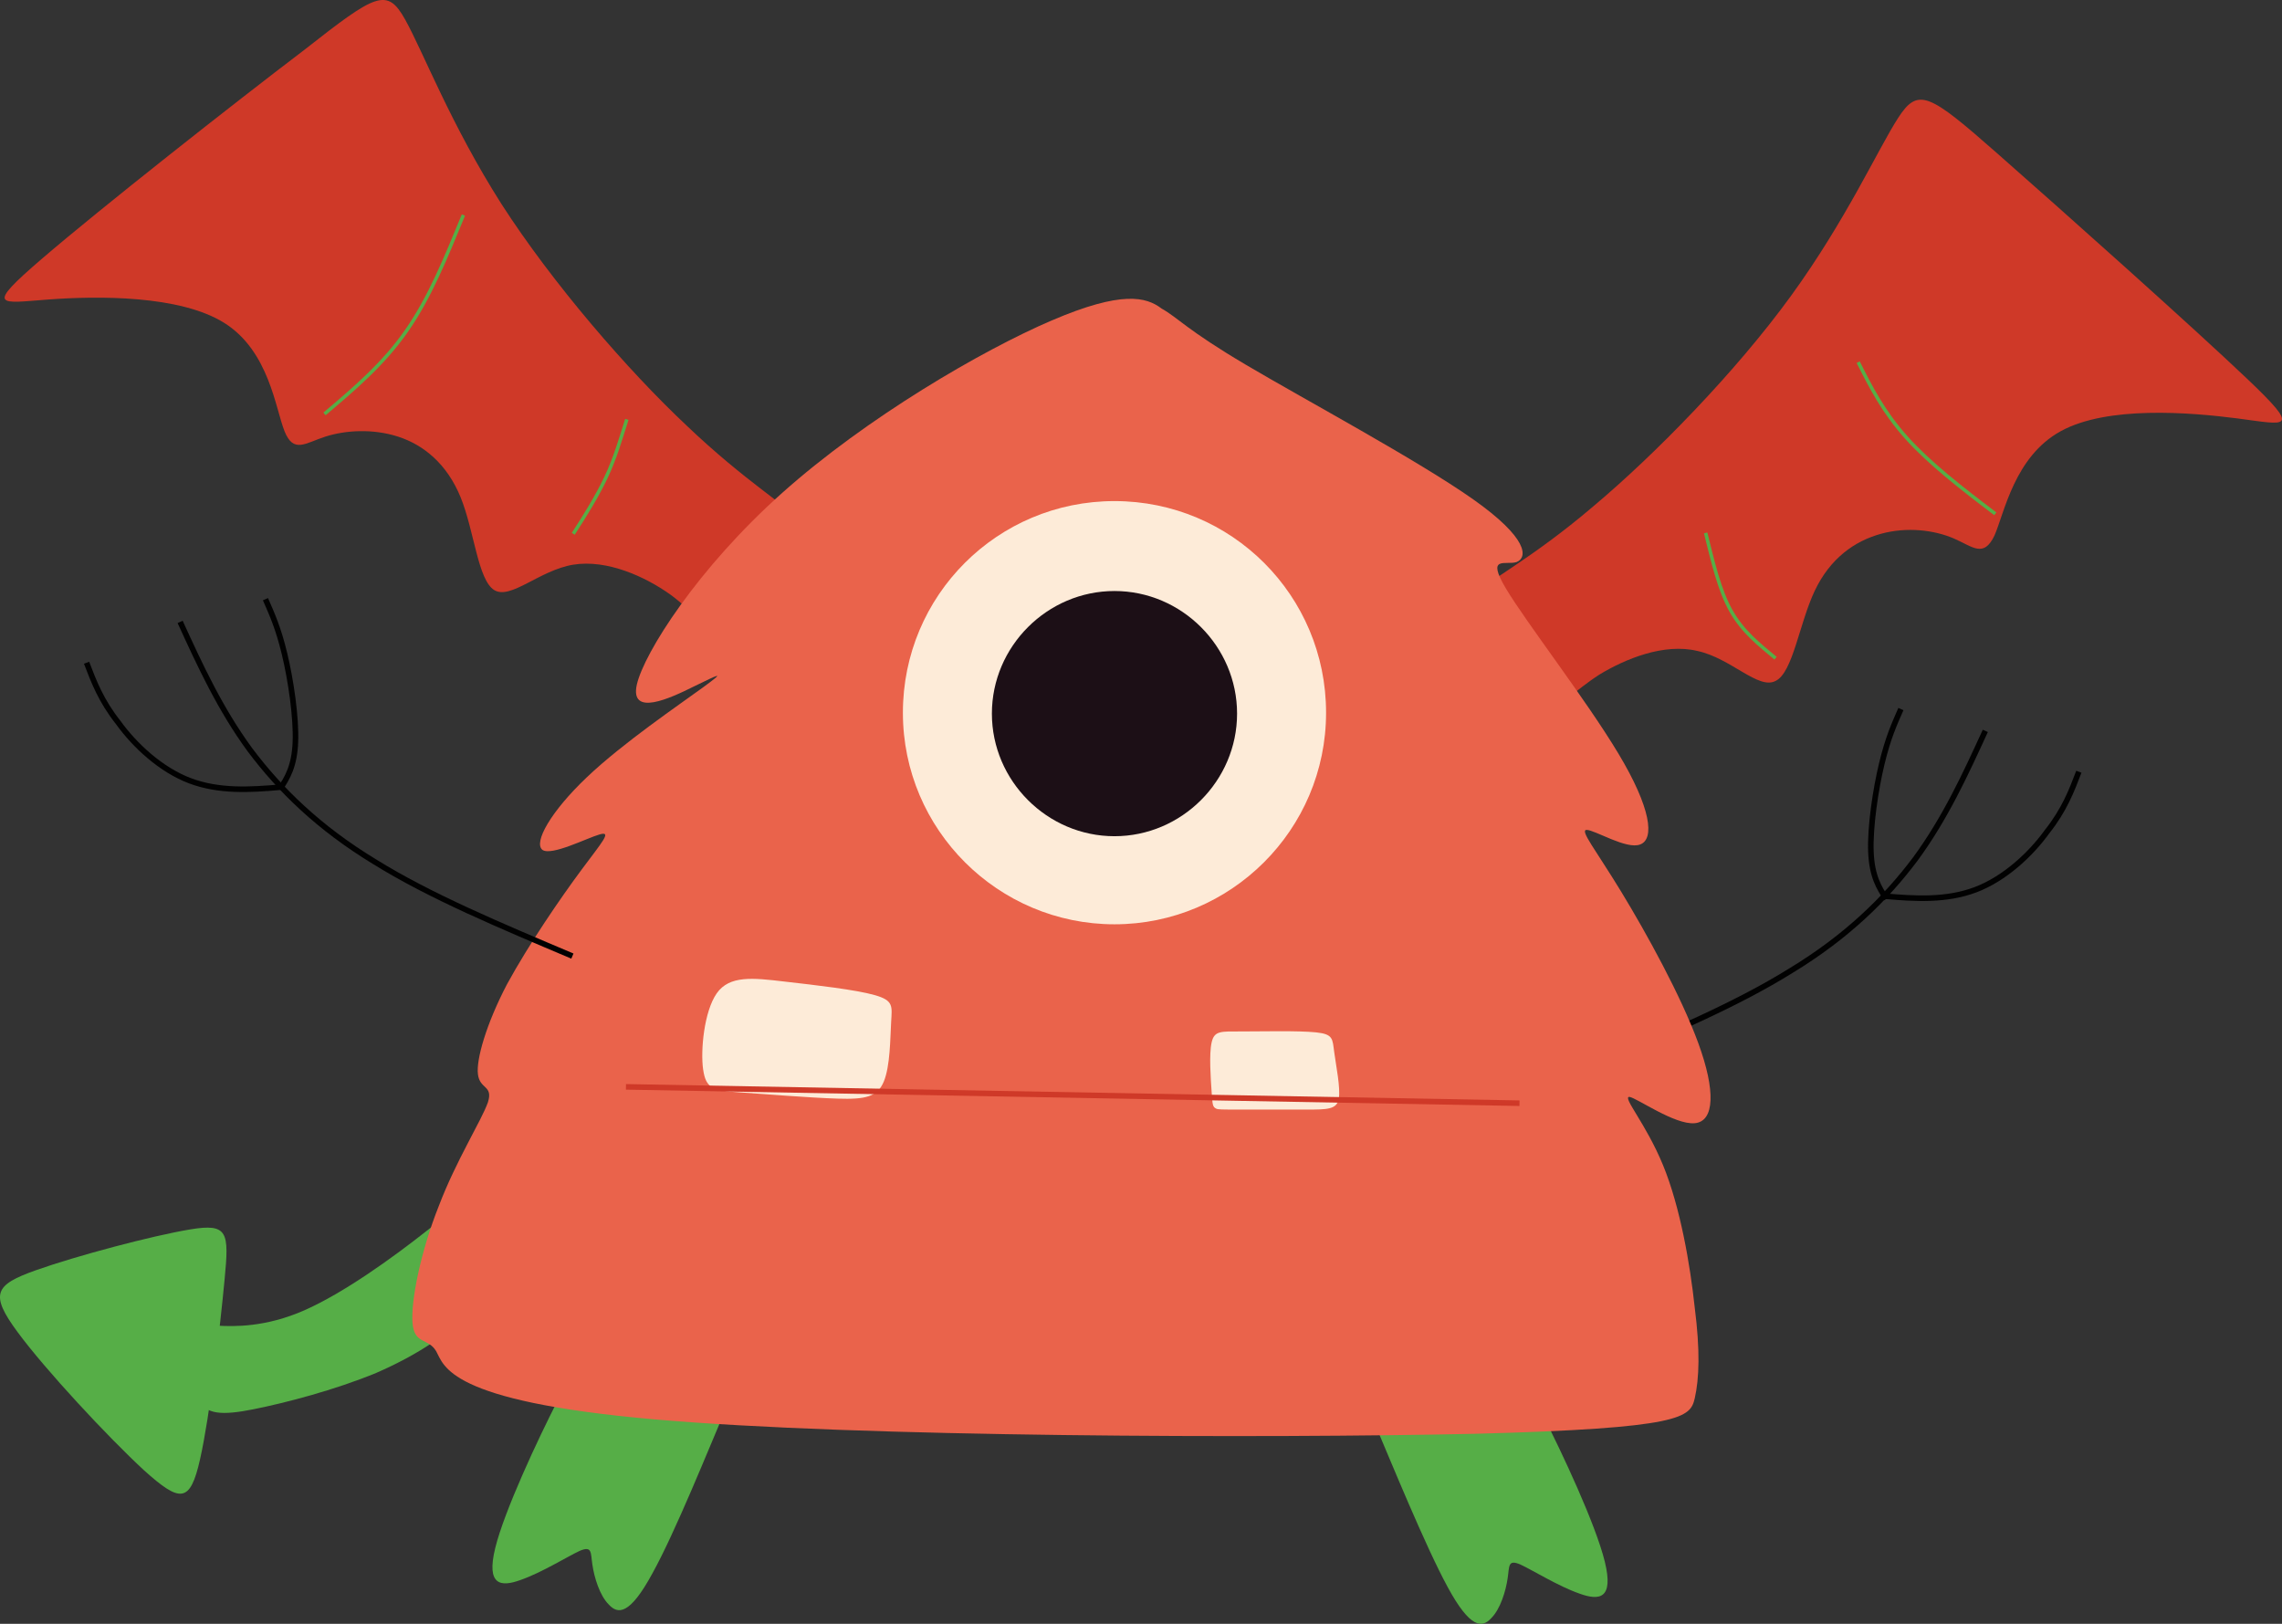 <?xml version="1.0" encoding="UTF-8"?>
<svg id="Layer_2" data-name="Layer 2" xmlns="http://www.w3.org/2000/svg" viewBox="0 0 943.59 671.39">
  <rect x="0" y="0" width="943.59" height="671.39" fill="#333333" stroke="none"/>
  <defs>
    <style>
      .cls-1 {
        stroke: #56ae47;
        stroke-width: 1.44px;
      }

      .cls-1, .cls-2, .cls-3 {
        fill: none;
        stroke-miterlimit: 2.61;
      }

      .cls-2 {
        stroke: #cf3928;
      }

      .cls-2, .cls-3 {
        stroke-width: 2.3px;
      }

      .cls-3 {
        stroke: #010101;
      }

      .cls-4 {
        fill: #1c0f16;
      }

      .cls-4, .cls-5, .cls-6, .cls-7, .cls-8 {
        fill-rule: evenodd;
        stroke-width: 0px;
      }

      .cls-5 {
        fill: #56ae47;
      }

      .cls-6 {
        fill: #cf3928;
      }

      .cls-7 {
        fill: #ea634b;
      }

      .cls-8 {
        fill: #fdebd8;
      }
    </style>
  </defs>
  <g id="Layer_1-2" data-name="Layer 1">
    <g id="Layer_1-3" data-name="Layer 1">
      <g>
        <path class="cls-6" d="m608.77,246.61c6.01-6.38,24.41-15.39,49.94-37.17,25.53-21.4,58.95-55.57,81.85-87.11,22.9-31.54,36.05-60.83,44.31-73.59,8.26-12.77,12.77-10.14,40.93,14.64,28.16,24.78,80.35,71.34,103.26,93.12,22.9,21.78,16.52,19.15-3.75,16.52-20.28-2.63-54.07-5.26-73.22,5.26-19.15,10.51-23.28,33.79-27.41,43.18-4.51,9.39-9.01,4.51-16.9,1.13-7.89-3.38-19.15-4.88-30.04-1.88-10.89,3-21.03,10.14-27.41,23.66s-9.01,33.79-16.15,37.17c-7.13,3.75-18.4-9.39-32.29-12.39-13.89-3.38-30.04,3.38-40.55,9.76-10.51,6.76-15.77,13.52-21.03,12.77-5.26-.75-10.89-9.39-15.39-15.77-4.51-6.38-7.51-10.89-12.02-15.02-4.51-4.13-10.14-7.89-4.13-14.27Z"/>
        <g>
          <g>
            <path class="cls-3" d="m658.71,440.36c29.66-12.39,58.95-24.78,81.85-39.05,22.9-13.89,39.05-29.66,51.44-46.18,12.39-16.9,20.65-34.92,28.91-52.94"/>
            <path class="cls-3" d="m779.24,370.52c12.77,1.13,25.53,1.88,37.55-2.63,12.02-4.51,22.9-14.64,29.66-24.03,7.13-9.01,10.14-16.9,13.14-24.78"/>
            <path class="cls-3" d="m779.99,371.64c-3-4.51-6.01-9.39-6.38-19.52-.38-10.14,1.88-25.53,4.51-36.42,2.63-10.89,5.26-16.52,7.89-22.53"/>
          </g>
          <path class="cls-6" d="m331.67,216.2c-5.63-6.76-23.28-16.9-47.69-40.18-24.41-22.9-55.57-58.95-76.6-91.62-21.03-33.04-32.29-62.7-39.8-76.22-7.51-13.52-12.02-10.89-41.68,12.39-29.66,22.53-84.48,65.71-108.51,86.36-24.03,20.65-17.65,18.4,2.63,16.9,20.28-1.5,54.44-1.88,72.84,9.76,18.4,11.64,21.03,35.29,24.78,44.68,3.75,9.39,8.64,4.88,16.9,2.25,8.26-2.63,19.52-3.38,30.04,0,10.51,3.38,20.28,11.26,25.91,25.16,5.63,13.89,7.13,34.17,13.89,38.3,6.76,4.13,18.77-8.26,32.67-10.51,13.89-2.25,29.66,4.88,40.18,12.39,10.14,7.51,14.64,14.64,20.28,14.27,5.26-.38,11.64-8.64,16.15-15.02,4.88-6.38,8.26-10.51,12.77-14.27,4.88-4.51,10.89-7.88,5.26-14.64Z"/>
          <path class="cls-5" d="m230.67,578.91c-8.26,16.15-22.15,45.81-25.91,61.2-3.75,15.39,2.25,16.15,10.51,13.14,8.64-3,19.52-9.76,24.41-12.02,5.26-2.25,4.51.75,5.26,5.63.75,5.26,3,12.77,6.76,16.52,3.75,4.13,8.64,4.51,18.02-12.77,9.39-16.9,23.28-51.44,30.79-69.09,7.51-17.65,7.51-18.77-.75-19.52-8.26-.75-25.16-.75-36.05-1.13-10.89-.38-15.39-1.88-18.77-1.13-3.75.75-6.38,3-14.27,19.15Z"/>
          <path class="cls-5" d="m637.68,584.54c8.26,16.15,22.15,45.81,25.91,61.2,3.75,15.39-2.25,16.15-10.51,13.14-8.64-3-19.52-9.76-24.41-12.02-5.26-2.25-4.51.75-5.26,5.63-.75,5.26-3,12.77-6.76,16.52-3.75,4.13-8.64,4.51-18.02-12.77-9.39-17.27-23.28-51.44-30.79-69.09-7.13-17.65-7.51-18.77.75-19.52,8.26-.75,25.16-.75,36.05-1.13,10.89-.75,15.39-1.88,18.77-1.13,3.75.75,6.01,3,14.27,19.15Z"/>
          <path class="cls-5" d="m205.89,486.16c-6.01,3.75-15.02,11.64-29.66,22.9-14.27,11.26-34.17,25.53-50.31,32.67-16.15,7.13-29.29,6.76-36.05,6.38-6.76,0-7.51,0-8.64,6.01-1.13,6.01-2.25,18.02.75,24.41,3,6.38,9.76,6.76,22.9,4.13,13.14-2.63,33.42-7.89,50.69-15.02,17.27-7.51,31.54-16.9,40.93-27.79,9.39-10.89,13.89-23.28,16.52-33.04,2.63-9.76,3.38-16.52,2.25-19.9-1.13-3.38-3.38-4.51-9.39-.75Z"/>
          <path class="cls-5" d="m78.6,508.32c15.77-2.63,16.15,1.13,14.27,20.65-1.88,19.9-6.01,55.95-10.14,74.34-4.13,18.4-8.26,18.02-23.28,4.51-15.02-13.89-40.55-41.3-52.19-57.07-11.64-15.77-9.39-19.52,7.51-25.53,16.9-6.01,48.06-14.27,63.83-16.9Z"/>
          <path class="cls-7" d="m434.93,132.47c-28.91,12.39-76.6,40.18-111.52,71.34-34.92,31.16-57.07,66.08-60.08,79.23-3,13.52,13.89,5.63,23.66.75,10.14-4.88,13.52-6.76,3.75.38-9.76,7.13-33.04,22.9-48.06,37.17-15.02,14.27-22.15,27.03-18.4,30.04,3.75,2.63,18.4-4.88,23.66-6.38,5.26-1.5,1.13,3-7.51,14.64-8.64,11.64-21.78,30.79-30.79,47.31-8.64,16.52-12.77,31.16-12.02,37.17.75,6.38,6.38,4.51,4.13,11.64-2.63,7.51-13.14,24.03-20.28,42.8-7.51,18.77-11.64,39.42-10.89,48.44.75,9.01,6.38,6.01,9.76,11.64,3.38,6.01,4.51,20.65,89.74,28.16,84.86,7.51,253.82,7.89,339.81,6.01,85.98-2.25,88.99-6.76,90.87-14.64,1.88-8.26,2.25-19.9,0-37.55-1.88-17.65-6.01-41.68-13.14-58.95-7.13-17.27-16.9-28.16-13.89-28.16,3,.38,18.77,11.64,27.03,10.89,8.26-.75,8.64-13.52,1.5-33.04-7.13-19.52-21.4-45.43-31.92-62.7-10.51-17.27-17.27-25.53-14.27-25.53,3.38,0,16.52,8.26,22.15,6.01,6.01-2.25,4.51-15.02-9.01-37.55-13.52-22.53-38.3-54.44-46.56-68.34-8.26-13.89,0-9.39,4.51-10.89,4.51-1.88,4.88-9.76-18.02-25.91-22.9-16.15-69.09-40.93-93.87-55.57-24.78-14.64-28.16-19.52-34.92-23.28-6.38-4.88-16.52-7.51-45.43,4.88Z"/>
          <path class="cls-8" d="m290.74,442.23c-1.13-7.89.38-24.03,5.63-31.54,5.26-7.51,15.02-6.38,27.79-4.88,13.14,1.5,29.66,3.38,37.55,5.63,7.88,2.25,7.13,4.51,6.76,11.26-.38,6.76-.38,18.02-3,24.41-2.63,6.38-7.51,7.51-19.15,7.13-11.64-.38-30.41-1.88-40.93-2.63s-13.52-1.5-14.64-9.39Z"/>
          <path class="cls-8" d="m501.01,451.62c-.38-5.63-1.13-15.77,0-20.65,1.13-4.88,3.75-4.51,12.39-4.51s23.28-.38,30.79.38c7.13.75,6.76,2.63,7.51,8.26.75,5.63,2.63,14.64,1.88,19.15-.75,4.51-4.88,4.51-13.14,4.51h-28.16c-7.13,0-8.64,0-9.39-.38-1.5-.75-1.5-1.5-1.88-6.76Z"/>
          <path class="cls-2" d="m258.83,449.37c123.16,2.25,246.31,4.51,369.47,6.76"/>
          <g>
            <path class="cls-3" d="m236.68,395.3c-29.29-12.39-58.95-24.78-81.85-39.05-22.9-13.89-39.05-29.66-51.44-46.18-12.39-16.9-20.65-34.92-28.91-52.94"/>
            <path class="cls-3" d="m116.15,325.46c-12.77,1.13-25.53,1.88-37.55-2.63-12.02-4.51-22.9-14.64-29.66-24.03-7.13-9.01-10.14-16.9-13.14-24.78"/>
            <path class="cls-3" d="m115.77,326.21c3-4.51,6.01-9.39,6.38-19.52.38-10.14-1.88-25.53-4.51-36.42-2.63-10.89-5.26-16.52-7.88-22.53"/>
          </g>
          <path class="cls-8" d="m460.83,382.16c48.06,0,87.49-39.05,87.49-87.49s-39.05-87.49-87.49-87.49-87.49,39.05-87.49,87.49,39.42,87.49,87.49,87.49Z"/>
          <path class="cls-4" d="m460.83,345.74c27.79,0,50.69-22.9,50.69-50.69s-22.9-50.69-50.69-50.69-50.69,22.9-50.69,50.69,22.9,50.69,50.69,50.69Z"/>
          <path class="cls-1" d="m191.62,88.91c-7.13,17.27-13.89,34.17-23.66,48.06-9.39,13.52-21.78,24.03-33.79,34.17"/>
          <path class="cls-1" d="m259.2,173.39c-2.63,8.26-4.88,16.15-8.64,24.03-3.75,7.88-8.64,15.77-13.52,23.28"/>
          <path class="cls-1" d="m705.27,220.33c3,12.02,5.63,23.66,10.51,32.29,4.88,8.64,11.64,13.89,18.4,19.52"/>
          <path class="cls-1" d="m768.35,149.74c5.26,10.51,10.51,20.65,19.9,31.16,9.39,10.51,22.9,21.03,36.8,31.54"/>
        </g>
      </g>
    </g>
  </g>
</svg>